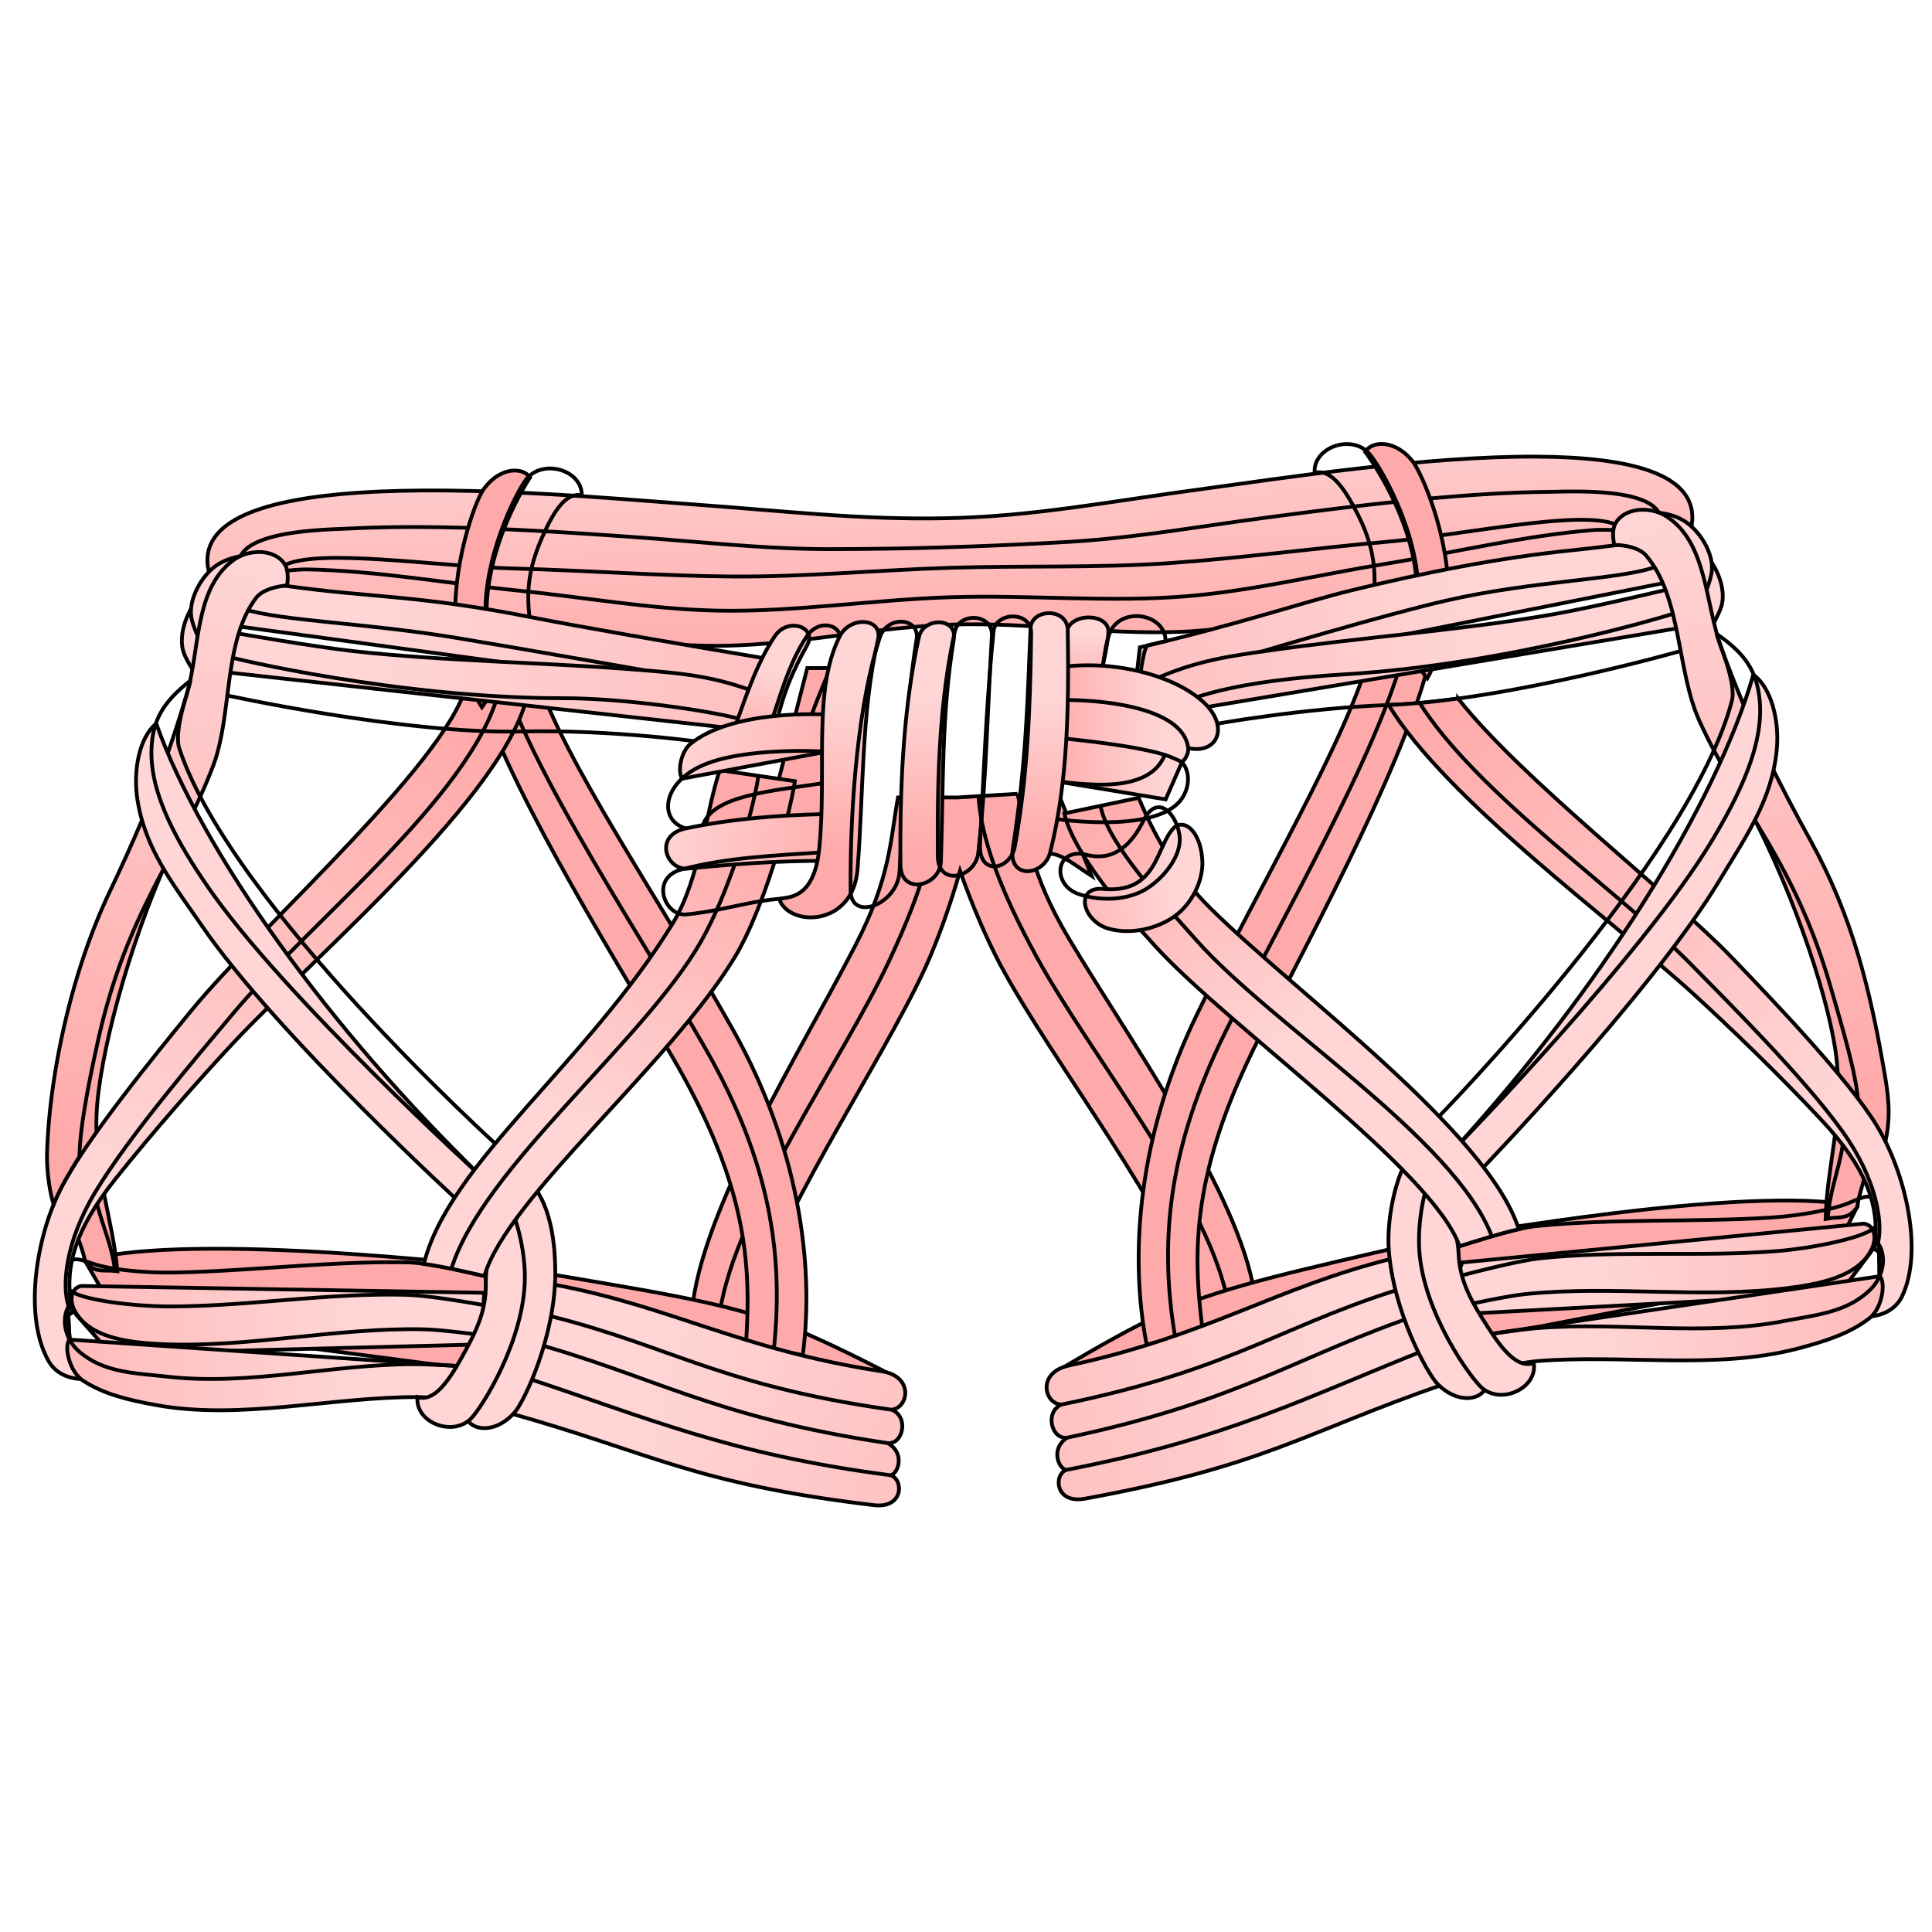 <svg xmlns="http://www.w3.org/2000/svg" xmlns:xlink="http://www.w3.org/1999/xlink" cursor="default" viewBox="0 0 256 256">
    <defs>
        <linearGradient id="innoGrad0">
            <stop offset="0" stop-color="#faa"/>
            <stop offset="1" stop-color="#ffd5d5"/>
        </linearGradient>
        <linearGradient id="linearGradient1253" x1="15.353" x2="11.779" y1="-80.379" y2="-202.708" gradientTransform="translate(123.547 112.55) scale(.293)" gradientUnits="userSpaceOnUse" xlink:href="#innoGrad0"/>
        <linearGradient id="linearGradient1488" x1="-206.949" x2="-368.99" y1="-52.752" y2="150.188" gradientTransform="translate(123.547 112.55) scale(.293)" gradientUnits="userSpaceOnUse" xlink:href="#innoGrad0"/>
        <linearGradient id="linearGradient1504" x1="-379.343" x2="-307.038" y1="138.506" y2="-133.142" gradientTransform="translate(123.547 112.55) scale(.293)" gradientUnits="userSpaceOnUse" xlink:href="#innoGrad0"/>
        <linearGradient id="linearGradient1512" x1="418.555" x2="321.271" y1="113.912" y2="-153.602" gradientTransform="translate(123.547 112.55) scale(.293)" gradientUnits="userSpaceOnUse" xlink:href="#innoGrad0"/>
        <linearGradient id="linearGradient1540" x1="-28.518" x2="-28.816" y1=".368" y2="-68.221" gradientTransform="translate(123.547 112.55) scale(.293)" gradientUnits="userSpaceOnUse" xlink:href="#innoGrad0"/>
        <linearGradient id="linearGradient1558" x1="-33.733" x2="-118.982" y1="-10.388" y2="-30.54" gradientTransform="translate(123.547 112.55) scale(.293)" gradientUnits="userSpaceOnUse" xlink:href="#innoGrad0"/>
        <linearGradient id="linearGradient1572" x1="50.288" x2="104.161" y1="-47.606" y2="-48.357" gradientTransform="translate(123.547 112.55) scale(.293)" gradientUnits="userSpaceOnUse" xlink:href="#innoGrad0"/>
        <linearGradient id="linearGradient1584" x1="42.342" x2="105.118" y1="12.234" y2="-.67" gradientTransform="translate(123.547 112.55) scale(.293)" gradientUnits="userSpaceOnUse" xlink:href="#innoGrad0"/>
        <linearGradient id="linearGradient1594" x1="59.66" x2="140.807" y1="-16.271" y2="99.986" gradientTransform="translate(123.547 112.55) scale(.293)" gradientUnits="userSpaceOnUse" xlink:href="#innoGrad0"/>
        <linearGradient id="linearGradient1602" x1="-50.7" x2="-129.466" y1="1.373" y2="142.199" gradientTransform="translate(123.547 112.55) scale(.293)" gradientUnits="userSpaceOnUse" xlink:href="#innoGrad0"/>
        <linearGradient id="linearGradient1610" x1="-72.375" x2="-63.336" y1="-42.995" y2="-79.089" gradientTransform="translate(123.547 112.55) scale(.293)" gradientUnits="userSpaceOnUse" xlink:href="#innoGrad0"/>
        <linearGradient id="linearGradient1622" x1="70.34" x2="72.672" y1="-68.895" y2="-97.179" gradientTransform="translate(123.547 112.55) scale(.293)" gradientUnits="userSpaceOnUse" xlink:href="#innoGrad0"/>
        <linearGradient id="linearGradient1652" x1="112.945" x2="-257.448" y1="-39.499" y2="-91.845" gradientTransform="translate(123.547 112.55) scale(.293)" gradientUnits="userSpaceOnUse" xlink:href="#innoGrad0"/>
        <linearGradient id="linearGradient1664" x1="-82.576" x2="249.156" y1="-40.749" y2="-103.249" gradientTransform="translate(123.547 112.55) scale(.293)" gradientUnits="userSpaceOnUse" xlink:href="#innoGrad0"/>
        <linearGradient id="linearGradient1686" x1="-476.969" x2="-260.738" y1="211.899" y2="207.656" gradientTransform="translate(123.547 112.55) scale(.293)" gradientUnits="userSpaceOnUse" xlink:href="#innoGrad0"/>
        <linearGradient id="linearGradient1731" x1="-206.949" x2="-368.99" y1="-52.752" y2="150.188" gradientTransform="matrix(-.292 .023 .023 .292 129.94 113.42)" gradientUnits="userSpaceOnUse" xlink:href="#innoGrad0"/>
        <linearGradient id="linearGradient1733" x1="-476.969" x2="-260.738" y1="211.899" y2="207.656" gradientTransform="matrix(-.292 .023 .023 .292 129.94 113.42)" gradientUnits="userSpaceOnUse" xlink:href="#innoGrad0"/>
        <linearGradient id="linearGradient1754" x1="-100.89" x2="182.427" y1="332.054" y2="230.938" gradientTransform="translate(123.547 112.55) scale(.293)" gradientUnits="userSpaceOnUse" xlink:href="#innoGrad0"/>
        <linearGradient id="linearGradient1036" x1="514.084" x2="298.196" y1="176.393" y2="189.304" gradientTransform="translate(123.547 112.55) scale(.293)" gradientUnits="userSpaceOnUse" xlink:href="#innoGrad0"/>
        <linearGradient id="linearGradient1161" x1="157.991" x2="162.834" y1="-93.703" y2="-184.931" gradientUnits="userSpaceOnUse" xlink:href="#innoGrad0"/>
        <linearGradient id="linearGradient1167" x1="435.968" x2="307.128" y1="-239.427" y2="68.956" gradientUnits="userSpaceOnUse" xlink:href="#innoGrad0"/>
        <linearGradient id="linearGradient1180" x1="157.991" x2="162.834" y1="-93.703" y2="-184.931" gradientUnits="userSpaceOnUse" xlink:href="#innoGrad0"/>
        <linearGradient id="linearGradient1184" x1="380.204" x2="303.962" y1="-174.286" y2="39.766" gradientUnits="userSpaceOnUse" xlink:href="#innoGrad0"/>
        <linearGradient id="linearGradient1191" x1="-108.455" x2="167.366" y1="317.206" y2="226.375" gradientTransform="matrix(-.292 .018 .018 .292 130.694 112.332)" gradientUnits="userSpaceOnUse" xlink:href="#innoGrad0"/>
    </defs>
    <path fill="#faa" stroke="#000" stroke-width=".5" d="M111.839 88.521h-4.87l-5.49 21.448 9.738.621z"/>
    <path fill="url(#linearGradient1253)" stroke="#000" stroke-width=".5" d="M156.365 83.724c6.691-.259 19.95-2.36 19.95-2.36l39.28-6.744 8.564-4.984c1.1-6.917-8.301-9.07-20.58-9.132-14.82-.076-33.831 2.892-43.634 4.205-12.933 1.732-23.016 3.736-34.574 3.959-11.552.223-20.917-.925-33.932-1.863-9.865-.712-29.022-2.512-43.81-1.53-12.251.813-21.503 3.536-19.982 10.372l8.852 4.452 39.62 4.33s13.362 1.287 20.056 1.136c10.06-.228 20.024-2.501 30.081-2.809 10.057-.308 20.055 1.355 30.109.968z"/>
    <path fill="none" stroke="#000" stroke-width=".5" d="M31.882 73.689c1.664-3.468 11.78-3.52 14.481-3.657 11.61-.587 25.193.245 37.944 1.155 9.07.647 17.342 1.603 26.06 1.573 5.167-.018 9.77-.072 15.42-.256a605.375 605.375 0 0 0 15.63-.694c8.703-.503 16.902-1.962 25.915-3.163 12.671-1.688 26.178-3.348 37.802-3.472 2.705-.028 12.805-.595 14.678 2.765"/>
    <path fill="none" stroke="#000" stroke-width=".5" d="M214.246 69.563c-4.605-2.15-20.181 1.33-30.683 2.247-9.286.812-19.36 2.174-28.66 2.81-9.569.654-19.235.315-28.874.61s-19.36 1.227-28.952 1.16c-9.321-.067-19.46-.811-28.778-1.053-10.538-.274-26.297-2.795-30.763-.369"/>
    <path fill="#faa" stroke="#000" stroke-width=".5" d="M134.822 105.18l-7.91.485h-7.923c-1.01 5.497-.957 10.55-5.634 19.582-7.57 14.622-20.417 34.985-21.673 48.512 2.765-.02 6.354.293 8.168.433 1.394-10.554 16.901-33.134 22.8-46.068 1.53-3.357 3.277-8.186 4.56-12.727 1.56 4.454 3.598 9.167 5.332 12.425 6.678 12.549 23.536 34.138 25.573 44.587 1.801-.25 5.364-.783 8.126-.931-2.08-13.425-16.149-32.964-24.6-47.096-5.219-8.73-5.475-13.776-6.819-19.202z"/>
    <path fill="none" stroke="#000" stroke-width=".5" d="M129.667 105.718c.378 5.184 2.632 11.844 7.679 21.059 7.101 12.965 22.193 31.336 25.212 45.038"/>
    <path fill="#faa" stroke="#000" stroke-width=".5" d="M140.715 181.307s5.65-3.427 10.504-5.902c8.368-4.268 17.674-6.297 30.937-9.411 8.85-2.078 21.916-4.052 31.658-5.24 15.414-1.88 26.915-2.199 32.28-.863l-4.312 8.575-98.68 19.106z"/>
    <path fill="#faa" stroke="#000" stroke-width=".5" d="M231.612 106.86c6.345 11.947 11.036 26.439 11.772 33.747.806 8-1.305 13.882-1.482 20.882l4.193-1.598 1.887-16.87-9.476-29.614z"/>
    <path fill="#faa" stroke="#000" stroke-width=".5" d="M244.2 151.568c-.543 3.538-1.84 6.456-1.987 9.895 1.337-.266 2.798.211 3.882-1.572.206-1.449.672-2.768 1.059-4.127zm-84.843 24.717l-7.425 1.888c-2.387-12.35-.938-28.036 6.594-43.595 8.602-17.77 20.136-36.82 23.11-48.34 1.819-.04 5.42-.086 8.17-.381-2.834 13.584-14.917 35.81-22.93 51.594-8.96 17.646-8.893 28.135-7.52 38.834z"/>
    <path fill="none" stroke="#000" stroke-width=".5" d="M155.678 176.953c-2.096-12.587-.827-24.945 6.584-39.997 7.472-15.178 20.286-36.98 23.855-50.842m27.679-15.877s-1.651-.085-2.697 0c-9.307.752-18.432 2.995-27.648 4.496-8.73 1.421-17.373 3.54-26.187 4.27-10.193.845-20.78-.19-31.163.127-10.383.318-20.887 1.998-31.112 1.778-8.842-.19-17.6-1.776-26.4-2.662-9.29-.934-18.535-2.615-27.87-2.797-1.049-.02-2.693.165-2.693.165"/>
    <path fill="url(#linearGradient1161)" stroke="#000" stroke-width=".5" d="M189.125 89.879c1.64-2.946 2.724-7.286 2.801-10.392.205-8.283-3.536-16.869-4.782-18.414-2.187-2.711-5.203-2.782-6.26-1.214 0 0 6.792 8.839 6.898 18.678.027 2.587-1.665 7.577-1.665 7.577z"/>
    <path fill="url(#linearGradient1161)" stroke="#000" stroke-width=".5" d="M185.27 89.07c1.64-2.947 2.566-7.09 2.643-10.196.205-8.283-5.22-17.487-6.613-18.904-2.41-2.452-7.352-.625-7.105 2.693 2.165-.603 3.968 2.116 5.558 5.183 1.797 3.466 2.545 6.436 2.356 10.201-.26 5.183 3.162 11.022 3.162 11.022z"/>
    <path fill="url(#linearGradient1664)" stroke="#000" stroke-width=".5" d="M151.044 85.769c13.185-3.055 21.377-5.92 28.054-7.55 9.55-2.33 19.624-4.341 29.405-5.325 3.084-.31 8.622-1.033 8.622-1.033l4.093 5.245-70.81 14.067z"/>
    <path fill="url(#linearGradient1664)" stroke="#000" stroke-width=".5" d="M166.939 86.405s16.278-4.893 24.557-6.795c12.1-2.78 23.329-2.742 28.212-4.61l1.987 3.934-40.133 8.345z"/>
    <path fill="url(#linearGradient1664)" stroke="#000" stroke-width=".5" d="M152.872 90.06c5.564-2.529 10.17-3.128 14.94-3.814 12.22-1.759 25.827-2.73 37.988-4.848 5.048-.88 15.02-3.259 15.02-3.259l1.59 5.087-65.087 10.887z"/>
    <path fill="url(#linearGradient1036)" stroke="#000" stroke-width=".5" d="M193.804 167.277c-1.082 1.64.526 4.47.967 6.783l48.962-2.633 4.181-5.536c.755-1.519.68-3.489-.928-3.753z"/>
    <path fill="url(#linearGradient1664)" stroke="#000" stroke-width=".5" d="M158.388 92.434c5.293-1.772 12.61-2.65 19.8-3.081 21.87-1.314 43.856-8.074 43.7-8.102l1.462 4.833s-23.567 6.755-39.395 7.333c-11.074.404-23.614 2.582-23.544 2.67z"/>
    <path fill="url(#linearGradient1036)" stroke="#000" stroke-width=".5" d="M247.452 158.563c-.663.017-1.428.412-2.513.856-2.119.868-6.335 1.673-10.491 1.93-9.863.607-20.78.102-30.913 1.116-2.702.27-7.995 2-10.139 2.664-1.683 1.208-1.266 3.99.06 3.932 2.064-.544 7.819-2.025 10.587-2.323 10.458-1.124 21.054-.131 31.538-.972 4.343-.348 10.97-1.633 12.728-3.006 1.688-1.316 1.512-4.256-.857-4.197z"/>
    <path fill="#ffd5d5" stroke="#000" stroke-width=".5" d="M220.75 71.177s3.382.24 5.363 2.462c1.633 1.832 2.551 4.645 2.009 6.596-.375 1.348-1.712 3.43-1.712 3.43z"/>
    <path fill="#ffd5d5" stroke="#000" stroke-width=".5" d="M218.119 67.888s3.377-.295 5.682 1.59c1.9 1.552 3.249 4.186 3.02 6.198-.159 1.39-1.153 3.656-1.153 3.656z"/>
    <path fill="url(#linearGradient1512)" stroke="#000" stroke-width=".5" d="M217.697 67.537c-1.409 0-2.782.508-3.552 1.662-.736 1.102-.238 2.999-.238 2.999s2.987-.02 4.211 1.412c4.733 5.534 4.044 15.298 7.064 21.924 5.435 11.924 12.554 18.394 17.43 35.394 1.493 5.21 3.33 11.238 3.594 15.005 1.396 2.072 2.71 4.567 3.404 6.228.961-3.672.716-6.357.142-9.714-1.935-11.323-4.283-20.99-9.868-31.105-4.124-7.468-7.835-14.702-11.76-25.368-2.233-6.065-1.893-14.096-7.343-17.57-.872-.556-1.989-.865-3.084-.867z"/>
    <path fill="url(#linearGradient1731)" stroke="#000" stroke-width=".5" d="M193.211 92.56c-3.2.436-6.335.747-9.214.854 7.685 12.612 29.775 28.624 40.29 38.195 4.982 4.536 11.587 10.947 17.024 16.752 5.826 6.22 7.935 11.323 7.027 17.147l.619.36c.25 4.62-.137 6.368-.927 8.544 0 0 2.82-.168 4.002-2.638 2.875-6.01.476-16.357-3.375-22.667-3.788-6.206-14.01-16.83-19.112-22.154-8.3-8.662-27.98-23.74-36.334-34.394z"/>
    <path fill="none" stroke="#000" stroke-width=".5" d="M188.105 93.144c7.668 12.08 26.515 25.013 35.856 34.53 5.156 5.254 15.005 15.043 20.123 22.175 4.647 6.474 5.366 12.126 4.793 14.676.409 5.682.017 7.506-.847 9.886"/>
    <path fill="url(#linearGradient1167)" stroke="#000" stroke-width=".5" d="M193.004 151.944c18.827-20.653 34.322-45.124 39.323-62.534 2.414 1.71 3.459 6.152 3.109 9.872-.635 6.737-4.098 11.551-7.505 17.23-9.085 15.14-32.385 39.222-32.385 39.222z"/>
    <path fill="url(#linearGradient1167)" stroke="#000" stroke-width=".5" d="M190.462 148.153s33.516-34.236 39.02-55.284c.658-2.514-1.995-8.32-2.019-8.874 3.873 2.679 5.306 4.967 5.694 8.682.637 6.103-2.9 13.015-6.307 18.694-9.084 15.14-33.846 40.573-33.846 40.573z"/>
    <path fill="url(#linearGradient1733)" stroke="#000" stroke-width=".5" d="M197.232 176.798l51.85-7.694c.82.864.332 4.263-1.402 5.592-2.548 1.956-5.647 2.984-9.37 3.97-10.998 2.91-23.268.754-34.606 1.688-1.456.12-4.328.697-4.328.697z"/>
    <path fill="url(#linearGradient1754)" stroke="#000" stroke-width=".5" d="M184.462 166.779c-15.36 3.788-24.254 10.154-42.82 14.161-4.266.92-3.297 5.063-1.012 5.17-2.246 1.02-1.293 4.686.787 4.383-2.345 1.522-1.058 4.216-.113 4.27-1.718.625-1.512 4.544 2.445 3.822 23.847-4.348 28.949-8.727 47.569-15.173z"/>
    <path fill="none" stroke="#000" stroke-width=".5" d="M141.305 194.765c21.364-4.12 31.75-9.626 48.045-16.093m-47.933 11.823c23.22-4.916 30.478-10.898 47.171-16.492m-47.958 12.108c23.728-4.84 29.445-10.897 47.49-16.093"/>
    <path fill="url(#linearGradient1733)" stroke="#000" stroke-width=".5" d="M194.854 172.787s4.885-1.076 7.368-1.326c11.518-1.161 23.268.638 34.72-.791 3.3-.412 7.686-1.186 9.976-3.598.84-.886 1.338-1.902 1.46-2.735 0 0 .987.435 1.127 2.418.086 1.212-.394 2.823-1.609 4.051-3.057 3.092-7.24 3.421-11.51 4.245-10.626 2.052-21.664.086-32.455.91-2.244.17-6.7.836-6.7.836z"/>
    <path fill="#ffd5d5" stroke="#000" stroke-width=".5" d="M185.84 154.88c-1.36 3.086-2.038 7.508-1.827 10.608.563 8.266 5.083 16.468 6.468 17.892 2.429 2.497 5.438 2.287 6.346.629 0 0-7.583-8.172-8.6-17.96-.267-2.572.956-7.698.956-7.698z"/>
    <path fill="#ffd5d5" stroke="#000" stroke-width=".5" d="M189.752 155.33c-1.36 3.085-1.897 7.297-1.686 10.396.563 8.266 6.818 16.929 8.336 18.21 2.627 2.219 7.378-.058 6.825-3.34-2.1.802-4.147-1.738-6.015-4.645-2.11-3.285-3.78-6.039-3.94-9.805-.221-5.185-3.52-10.816-3.52-10.816z"/>
    <path fill="#faa" stroke="#000" stroke-width=".5" d="M138.09 113.247c2.044-.686 4.08 1.248 6.557 2.82l-4.762-11.795z"/>
    <path fill="url(#linearGradient1594)" stroke="#000" stroke-width=".5" d="M150.886 105.716l-9.855 2.066c1.125 5.075 7.658 12.823 12.239 17.802 9.771 10.623 36.596 29.502 40.126 39.545 1.635-.506 5.1-1.631 7.852-2.257-4.16-12.972-29.521-31.28-40.884-42.544-4.421-4.383-7.362-9.438-9.478-14.612z"/>
    <path fill="none" stroke="#000" stroke-width=".5" d="M145.864 106.996c1.125 5.074 8.223 12.584 12.715 17.643 10.067 11.337 34.154 26.138 39.127 39.258"/>
    <path fill="url(#linearGradient1584)" stroke="#000" stroke-width=".5" d="M155.694 109.543c1.602-1.04 3.477 1.07 3.625 4.572.115 2.728-1.5 5.768-3.737 7.333-2.394 1.674-5.792 2.39-8.612 1.628-3.47-.938-4.603-5.435-1.023-5.307 7.635.814 7.156-5.86 9.747-8.226z"/>
    <path fill="url(#linearGradient1622)" stroke="#000" stroke-width=".5" d="M145.969 89.175c.237-1.673.75-3.316.899-5.339.195-2.67-5.246-2.744-5.563.056l-.506 5.339z"/>
    <path fill="url(#linearGradient1622)" stroke="#000" stroke-width=".5" d="M151.139 89.118c.146-.964.5-3.494.974-3.606l2.341-.552c-.035-3.757-6.137-4.696-7.474-.911-.58 1.645-.674 3.417-1.011 5.126z"/>
    <path fill="url(#linearGradient1572)" stroke="#000" stroke-width=".5" d="M144.12 88.154a28.269 28.269 0 0 0-3.94.29l-1.067 14.948 15.341 2.529 2.979-6.8c3.999.9 5.592-3.013 1.798-6.293-3.457-2.99-9.516-4.689-15.111-4.674z"/>
    <path fill="url(#linearGradient1584)" stroke="#000" stroke-width=".5" d="M143.321 113.133c.898.086 5.027 2.04 8.2-4.408 1.775-3.604 4.328-1.036 4.767 1.932.399 2.701-2.14 5.766-4.48 7.175-2.503 1.506-6.124 1.586-8.886.633-3.397-1.173-3.166-5.673.4-5.332z"/>
    <path fill="url(#linearGradient1572)" stroke="#000" stroke-width=".5" d="M138.607 108.337s14.675 2.507 18.039-2.585c1.527-2.311.812-5.588-2.304-5.732-2.13 5.371-11.055 3.88-15.229 3.372z"/>
    <path fill="url(#linearGradient1572)" stroke="#000" stroke-width=".5" d="M154.342 100.02c-4.801-1.477-14.892-2.304-14.892-2.304l.281-4.945c5.897-.183 16.98.856 17.702 6.294.142 1.07-.787 1.91-.787 1.91s-1.511-.71-2.304-.955z"/>
    <path fill="url(#linearGradient1540)" stroke="#000" stroke-width=".5" d="M136.551 83.25c.117-2.654 4.883-2.755 4.932.224.175 10.574-.04 20.384-2.33 29.467-.804 3.188-5.598 3.639-4.948-.512 1.855-11.846 1.955-20.285 2.346-29.18z"/>
    <path fill="url(#linearGradient1540)" stroke="#000" stroke-width=".5" d="M131.647 83.676c.266-2.643 5.025-2.755 4.988.224-.13 10.575-.516 19.069-2.161 28.231-.582 3.236-4.825 3.965-4.611-.231.592-11.608.881-19.25 1.784-28.224z"/>
    <path fill="none" stroke="#000" stroke-width=".5" d="M124.167 105.887c-.06 5.197-1.903 11.982-6.377 21.488-6.295 13.375-20.237 32.634-22.412 46.495"/>
    <path fill="#faa" stroke="#000" stroke-width=".5" d="M117.76 182.009s-5.848-3.075-10.844-5.249c-8.614-3.748-18.027-5.204-31.455-7.502-8.96-1.533-22.123-2.705-31.92-3.296-15.5-.934-26.998-.548-32.272 1.113l4.829 8.295 99.662 13.039z"/>
    <path fill="#faa" stroke="#000" stroke-width=".5" d="M22.483 113.258c-5.604 12.312-9.4 27.064-9.688 34.403-.315 8.034 2.152 13.776 2.756 20.752l-4.282-1.338-2.916-16.724 7.649-30.137z"/>
    <path fill="#faa" stroke="#000" stroke-width=".5" d="M12.65 158.652c.76 3.497 2.232 6.331 2.59 9.754-1.352-.183-2.78.383-3.971-1.331-.295-1.434-.84-2.722-1.31-4.055zm86.196 19.484l7.527 1.431c1.628-12.473-.778-28.04-9.247-43.11-9.672-17.211-22.348-35.52-26.021-46.837-1.818.07-5.416.245-8.178.118 3.659 13.386 17.078 34.831 26.041 50.096 10.02 17.066 10.596 27.54 9.878 38.302z"/>
    <path fill="url(#linearGradient1686)" stroke="#000" stroke-width=".5" d="M64.155 171.301l-.426 6.839-49.017 1.256-4.608-5.187c-.872-1.454-.954-3.424.628-3.814z"/>
    <path fill="url(#linearGradient1686)" stroke="#000" stroke-width=".5" d="M9.984 166.868c.663-.036 1.456.297 2.573.654 2.182.697 6.448 1.165 10.612 1.091 9.88-.175 20.722-1.545 30.903-1.338 2.715.055 8.13 1.36 10.319 1.853a14.33 14.33 0 0 0-.016.961 13.032 13.032 0 0 1-.26 2.849c-2.101-.379-7.427-1.285-10.21-1.363-10.514-.29-20.998 1.539-31.516 1.532-4.357-.003-11.064-.759-12.926-1.987-1.787-1.179-1.845-4.123.521-4.252z"/>
    <path fill="none" stroke="#000" stroke-width=".5" d="M102.559 178.578c1.323-12.691-.7-24.949-9.016-39.52-8.386-14.692-22.508-35.67-26.919-49.289"/>
    <path fill="url(#linearGradient1488)" stroke="#000" stroke-width=".5" d="M62.014 89.81c-1.327 9.968-27.3 32.632-36.685 44.127-4.664 5.713-14.012 17.113-17.296 23.6-3.338 6.595-4.91 17.1-1.566 22.863 1.373 2.369 4.197 2.312 4.197 2.312-.96-2.106-1.484-3.818-1.6-8.444l.588-.407c-1.367-5.734.331-10.987 5.646-17.65 4.959-6.218 11.035-13.132 15.642-18.049 11.554-12.33 38.688-35.024 39.234-48.158l-3.23.186c-.253.355-.506.703-.759 1.054.088-.375.164-.747.223-1.117z"/>
    <path fill="none" stroke="#000" stroke-width=".5" d="M62.014 89.81l4.394.317c-2.227 13.991-25.312 31.962-35.455 44.086-4.724 5.647-13.766 16.186-18.303 23.702-4.118 6.822-4.387 12.513-3.614 15.01.044 5.696.579 7.483 1.628 9.787"/>
    <path fill="url(#linearGradient1686)" stroke="#000" stroke-width=".5" d="M61.492 181.063l-52.297-3.559c-.748.927.008 4.276 1.841 5.464 2.696 1.747 5.866 2.527 9.656 3.214 11.194 2.029 23.254-1.093 34.63-1.06 1.461.003 4.37.35 4.37.35z"/>
    <path fill="url(#linearGradient1686)" stroke="#000" stroke-width=".5" d="M63.545 176.877s-4.955-.686-7.45-.738c-11.574-.244-23.144 2.48-34.674 1.964-3.322-.149-7.756-.572-10.23-2.796-.908-.816-1.484-1.79-1.672-2.61 0 0-.95.512-.932 2.5.01 1.215.617 2.783 1.925 3.91 3.293 2.84 7.49 2.837 11.81 3.32 10.756 1.202 21.603-1.633 32.426-1.667 2.25-.007 6.744.303 6.744.303z"/>
    <path fill="url(#linearGradient1180)" stroke="#000" stroke-width=".5" d="M63.853 93.716c-1.817-2.84-3.165-7.106-3.432-10.201-.71-8.255 2.498-17.054 3.648-18.672 2.017-2.84 5.022-3.095 6.174-1.595 0 0-6.24 9.238-5.743 19.065.13 2.584 2.125 7.461 2.125 7.461z"/>
    <path fill="url(#linearGradient1180)" stroke="#000" stroke-width=".5" d="M67.65 92.672c-1.816-2.84-2.993-6.92-3.26-10.015-.711-8.254 4.141-17.773 5.444-19.272 2.256-2.595 7.3-1.074 7.257 2.253-2.199-.47-3.831 2.355-5.231 5.514-1.582 3.569-2.147 6.579-1.728 10.326.577 5.157-2.482 11.194-2.482 11.194z"/>
    <path fill="url(#linearGradient1652)" stroke="#000" stroke-width=".5" d="M101.61 87.281c-13.346-2.243-24.649-4.202-31.393-5.528-14.892-2.927-20.747-2.51-32.253-4.108-1.76-.245-3.16-.206-3.16-.206l-3.765 5.485 71.537 9.712z"/>
    <path fill="url(#linearGradient1652)" stroke="#000" stroke-width=".5" d="M85.785 88.887S69.09 85.951 60.712 84.56c-12.247-2.035-23.307-2.263-28.295-3.83l-1.743 4.049 40.569 5.876z"/>
    <path fill="url(#linearGradient1652)" stroke="#000" stroke-width=".5" d="M100.049 91.676c-5.708-2.184-10.343-2.5-15.146-2.894-12.304-1.008-25.945-1.146-38.213-2.517-5.092-.569-15.192-2.334-15.192-2.334l-1.275 5.174 68.195 7.548z"/>
    <path fill="url(#linearGradient1652)" stroke="#000" stroke-width=".5" d="M98.644 95.408c-5.391-1.445-16.704-2.899-23.907-2.89-21.91.025-44.267-5.379-44.114-5.416l-1.163 4.913s23.935 5.302 39.77 4.911c11.077-.273 24.386 1.281 27.252 2.032z"/>
    <path fill="#ffd5d5" stroke="#000" stroke-width=".5" d="M31.143 76.978s-3.36.445-5.202 2.785c-1.518 1.929-2.262 4.792-1.602 6.706.456 1.323 1.918 3.319 1.918 3.319z"/>
    <path fill="#ffd5d5" stroke="#000" stroke-width=".5" d="M33.569 73.533s-3.389-.087-5.575 1.934c-1.802 1.667-2.987 4.378-2.635 6.372.243 1.378 1.373 3.578 1.373 3.578z"/>
    <path fill="url(#linearGradient1504)" stroke="#000" stroke-width=".5" d="M33.969 73.158c1.405-.087 2.806.337 3.646 1.441.802 1.056.421 2.979.421 2.979s-2.983.163-4.117 1.667c-4.386 5.813-3.1 15.517-5.71 22.315-4.696 12.234-11.407 19.126-15.234 36.393-1.172 5.29-2.412 11.517-2.444 15.293-.801 1.26-1.968 3.243-2.498 4.291a27.43 27.43 0 0 0-.928 2.048c-.594-1.88-.921-4.753-.875-6.594.238-9.565 2.87-23.384 8.27-34.754 3.66-7.706 6.922-15.154 10.188-26.04 1.857-6.19 1.028-14.185 6.255-17.985.836-.608 1.932-.986 3.026-1.054z"/>
    <path fill="url(#linearGradient1184)" stroke="#000" stroke-width=".5" d="M63.775 155.897c-20.054-19.463-37.015-42.942-43.071-60.014-2.305 1.855-3.076 6.353-2.5 10.044 1.046 6.686 4.797 11.28 8.545 16.74 9.992 14.556 34.72 37.168 34.72 37.168z"/>
    <path fill="url(#linearGradient1184)" stroke="#000" stroke-width=".5" d="M66.08 151.958s-35.545-32.124-42.325-52.795c-.81-2.47 1.483-8.428 1.473-8.981-3.702 2.91-4.993 5.281-5.153 9.014-.263 6.13 3.69 12.812 7.437 18.273 9.993 14.556 36.263 38.428 36.263 38.428z"/>
    <path fill="url(#linearGradient1191)" stroke="#000" stroke-width=".5" d="M73.208 170.182c15.562 2.843 24.83 8.653 43.605 11.517 4.314.659 3.6 4.853 1.326 5.099 2.304.881 1.577 4.598-.518 4.423 2.434 1.375 1.314 4.143.374 4.256 1.753.518 1.787 4.442-2.207 3.963-24.068-2.882-29.428-6.941-48.407-12.237zm44.787 25.295c-21.576-2.808-32.279-7.668-48.939-13.128m48.565 8.872c-23.476-3.487-31.086-9.015-48.09-13.577m48.608 9.154c-23.979-3.382-30.056-9.078-48.383-13.162"/>
    <path fill="#ffd5d5" stroke="#000" stroke-width=".5" d="M70.99 157.537c2.27 3.307 2.608 8.223 2.587 11.33-.058 8.284-4.068 16.748-5.363 18.253-2.271 2.64-5.287 2.616-6.295 1.016 0 0 7.069-8.62 7.485-18.451.11-2.585-1.424-7.626-1.424-7.626z"/>
    <path fill="#ffd5d5" stroke="#000" stroke-width=".5" d="M67.227 159.078c1.546 2.997 2.34 7.167 2.319 10.274-.057 8.285-5.771 17.314-7.207 18.685-2.487 2.376-7.368.393-7.017-2.916 2.145.672 4.033-1.989 5.72-5.005 1.905-3.407 3.403-6.258 3.333-10.027-.096-5.189 2.852-11.01 2.852-11.01z"/>
    <path fill="url(#linearGradient1602)" stroke="#000" stroke-width=".5" d="M95.369 102.053l9.963 1.46c-.813 5.134-4.214 17.082-7.904 23.206-8.604 14.278-30.33 32.123-33.239 42.363-1.774-.401-5.28-1.232-8.018-1.612 3.203-13.202 21.707-26.74 32.975-45.125 3.604-5.88 4.427-14.999 6.223-20.292z"/>
    <path fill="url(#linearGradient1610)" stroke="#000" stroke-width=".5" d="M97.053 97.257c1.516-4.18 3.131-9.322 5.647-13.003 1.716-2.51 5.587-1.158 4.248 1.243-2.808 5.037-3.352 7.593-4.3 11.035z"/>
    <path fill="url(#linearGradient1610)" stroke="#000" stroke-width=".5" d="M101.815 96.744c1.516-4.18 2.619-8.809 5.134-12.49 1.716-2.51 5.222-1.328 4.248 1.243-1.903 5.024-3.096 7.324-4.226 10.962z"/>
    <path fill="url(#linearGradient1558)" stroke="#000" stroke-width=".5" d="M109.242 94.67s-12.084-.708-17.755 3.894c-1.284 1.041-1.75 3.768-1.08 4.61l19.153-3.577z"/>
    <path fill="none" stroke="#000" stroke-width=".5" d="M100.46 103.023c-.813 5.134-3.923 15.261-7.51 21.61-7.46 13.2-28.976 30.083-33.138 43.483"/>
    <path fill="url(#linearGradient1558)" stroke="#000" stroke-width=".5" d="M90.884 109.77c-3.614-1.036-3.128-5.808 1.828-8.186 5.698-2.735 16.848-1.987 16.848-1.987l-.16 4.132c-7.064 1.07-15.173 1.644-16.31 5.774 0 0-1.423.21-2.206.266z"/>
    <path fill="url(#linearGradient1558)" stroke="#000" stroke-width=".5" d="M109.48 107.862c-6.198.15-12.397.598-18.596 1.907-4.355.92-2.598 5.612.278 5.325 6.317-.63 11.947-1.03 18.16-1.033z"/>
    <path fill="url(#linearGradient1558)" stroke="#000" stroke-width=".5" d="M108.69 112.953c-6.187.428-12.19.648-18.324 2.234-4.31 1.114-2.304 6.267.572 5.981 6.34-.631 9.81-2.52 16.69-2.127z"/>
    <path fill="url(#linearGradient1540)" stroke="#000" stroke-width=".5" d="M111.261 84.324c1.378-2.742 5.746-2.477 5.077.427-2.24 9.732-1.91 20.45-2.714 30.466-.61 7.612-9.1 7.655-10.37 3.903 1.067-.325 4.645.234 5.314-6.794 1.008-10.58-.887-20.875 2.693-28.002z"/>
    <path fill="url(#linearGradient1540)" stroke="#000" stroke-width=".5" d="M116.6 84.417c.97-2.911 5.336-2.625 4.852.315-1.654 10.028-1.66 21.12-2.265 30.803-.269 4.318-6.444 6.672-6.478 2.47-.095-11.865 1.107-25.232 3.89-33.588z"/>
    <path fill="url(#linearGradient1540)" stroke="#000" stroke-width=".5" d="M121.77 84.38c.572-2.593 5.098-2.625 4.613.315-1.653 10.028-1.382 19.755-1.708 29.452-.11 3.285-5.332 4.605-5.366.404-.095-11.865.562-21.57 2.46-30.171z"/>
    <path fill="url(#linearGradient1540)" stroke="#000" stroke-width=".5" d="M126.521 83.676c.573-2.594 5.083-2.393 4.909.582-.603 10.29-.743 19.235-1.804 28.747-.365 3.267-5.332 4.606-5.366.405-.095-11.866.363-21.134 2.261-29.734z"/>
</svg>
